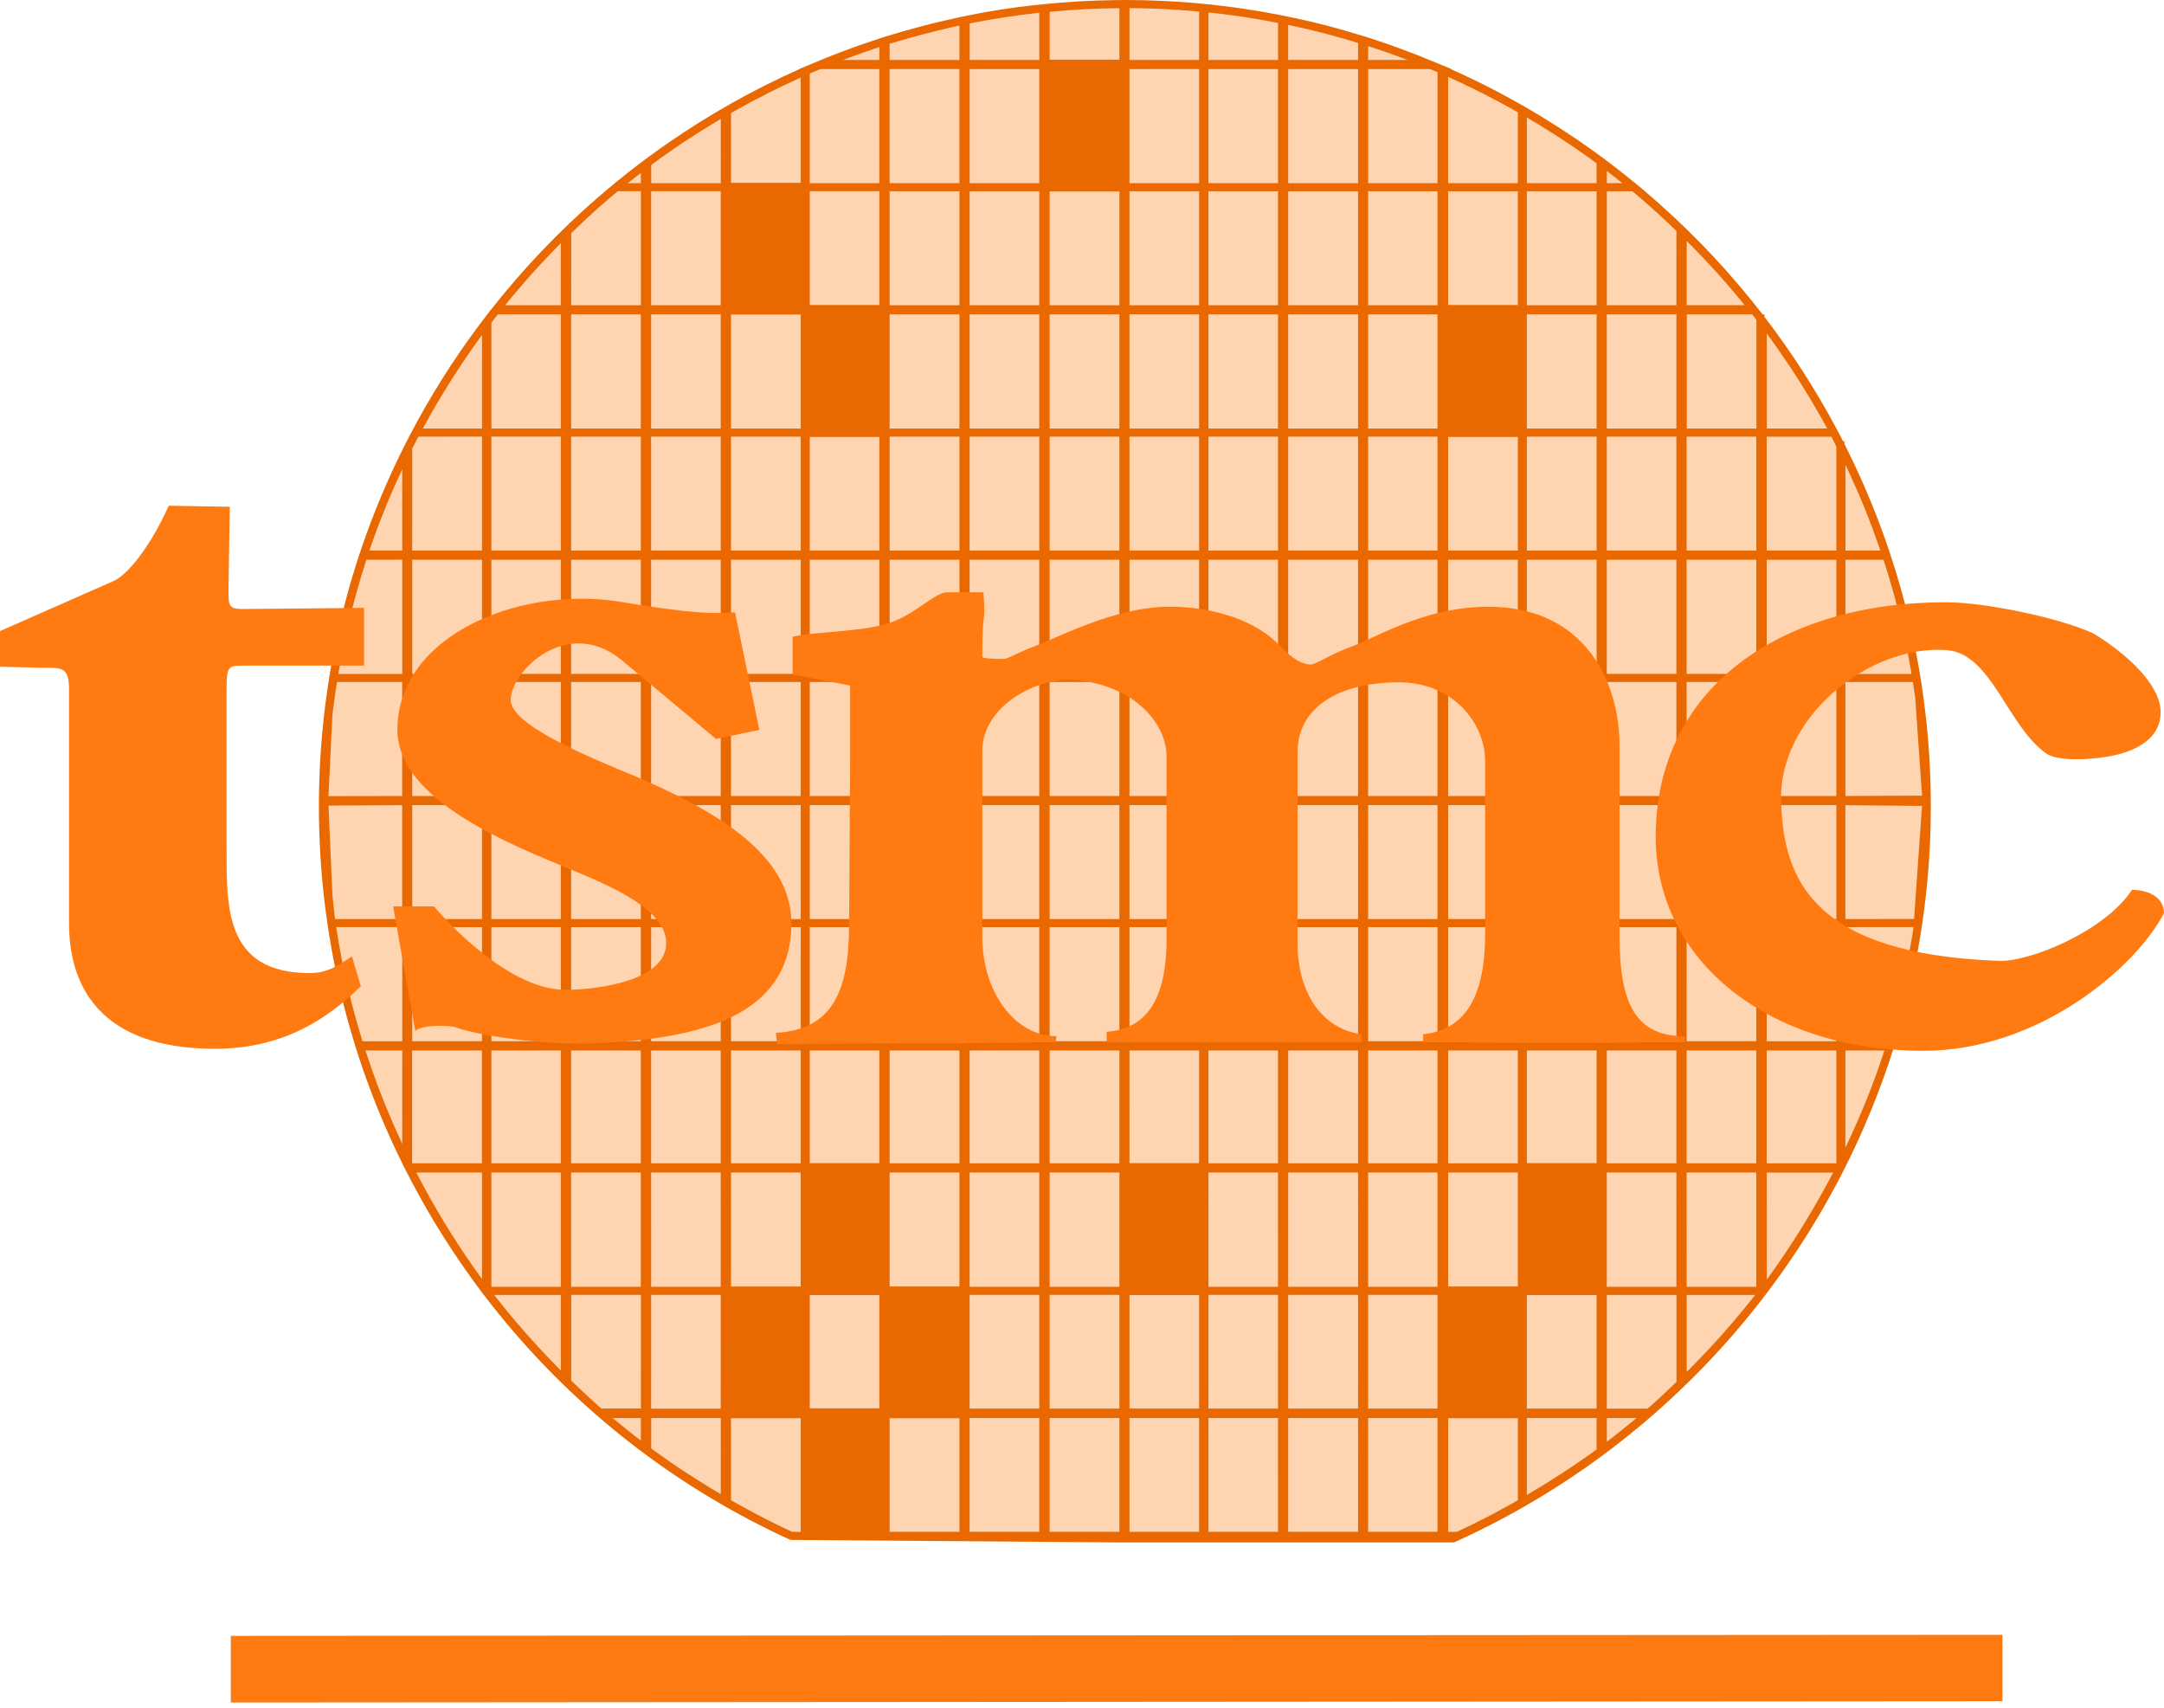 <?xml version="1.0" encoding="UTF-8"?>
<svg width="256px" height="202px" viewBox="0 0 256 202" version="1.1" xmlns="http://www.w3.org/2000/svg" preserveAspectRatio="xMidYMid">
    <title>tsmc</title>
    <g>
        <path d="M93.62,181.679 L132.168,181.971 L171.913,181.971 C204.84,167.103 227.938,133.824 227.938,95.397 C227.938,43.14 185.286,0.482 133.146,0.482 C80.88,0.482 38.202,43.138 38.202,95.397 C38.199,133.615 60.936,166.733 93.62,181.679 Z" fill="rgb(255,212,177)"></path>
        <path d="M133.141,0 C134.552,0 135.974,0.034 137.408,0.102 C139.897,0.212 142.362,0.419 144.798,0.72 L144.894,0.734 L144.894,0.734 C145.238,0.774 145.582,0.819 145.925,0.865 L146.169,0.901 C148.532,1.225 150.868,1.639 153.173,2.137 C154.665,2.451 156.161,2.811 157.66,3.217 L159.031,3.602 L159.031,3.602 L159.391,3.707 C159.896,3.85 160.397,4 160.898,4.153 L160.897,4.143 L162.047,4.503 C162.712,4.716 163.382,4.94 164.064,5.179 L164.751,5.423 L165.543,5.711 C167.007,6.245 168.455,6.814 169.885,7.416 L171.721,8.169 L171.622,8.169 C177.585,10.825 183.231,14.077 188.482,17.849 L189.057,18.264 L189.057,18.264 L189.826,18.824 C191.028,19.728 192.208,20.65 193.365,21.599 L194.608,22.622 L194.588,22.62 C199.241,26.567 203.514,30.952 207.342,35.709 L208.054,36.603 L208.515,37.196 L208.515,37.196 L208.738,37.197 L208.739,37.487 C211.922,41.638 214.772,46.056 217.25,50.7 L217.753,51.642 C217.842,51.828 217.938,52.014 218.033,52.2 L218.19,52.202 L218.191,52.51 C224.727,65.418 228.415,79.994 228.415,95.397 L228.403,94.11 L228.421,94.111 L228.405,94.301 L228.414,95.238 L228.421,95.339 L228.414,95.339 L228.415,95.397 C228.415,99.524 228.147,103.605 227.626,107.621 L227.465,108.801 C227.398,109.274 227.327,109.747 227.253,110.218 L226.995,111.763 L226.995,111.763 L226.777,112.965 L226.777,112.965 L226.623,113.767 L226.623,113.767 L226.49,114.425 L226.49,114.425 C225.997,116.844 225.41,119.235 224.729,121.601 C224.515,122.343 224.293,123.081 224.062,123.816 L223.922,124.257 C215.852,149.539 197.424,170.715 172.855,182.064 L172.109,182.405 L171.913,182.447 L132.165,182.447 L93.991,182.157 L93.623,182.157 L93.427,182.114 C92.785,181.824 92.14,181.52 91.486,181.2 C77.836,174.583 66.174,164.901 57.235,153.165 L57.177,153.165 L57.176,153.095 L56.614,152.345 L56.614,152.345 L55.846,151.295 L55.846,151.295 L55.755,151.166 C52.776,147.039 50.127,142.673 47.837,138.111 L47.802,138.068 L47.8,138.036 C41.314,125.083 37.726,110.553 37.726,95.397 C37.726,79.597 41.607,64.671 48.465,51.522 L48.539,51.373 L48.538,51.383 C50.912,46.848 53.641,42.525 56.687,38.452 L57.977,36.75 L57.977,36.767 C61.797,31.886 66.081,27.385 70.761,23.329 L71.691,22.533 C73.367,21.117 75.092,19.758 76.864,18.458 L78.056,17.597 L78.056,17.597 L78.957,16.966 L78.957,16.966 L79.165,16.822 C84.003,13.485 89.162,10.583 94.584,8.173 L94.521,8.174 L95.711,7.68 C98.16,6.629 100.661,5.678 103.208,4.832 L104.29,4.477 L104.29,4.473 L104.588,4.38 L104.985,4.254 L105.112,4.221 L105.112,4.221 L105.24,4.184 C107.562,3.469 109.923,2.841 112.317,2.304 L113.098,2.13 L113.098,2.13 L113.876,1.961 L114.452,1.839 C117.078,1.309 119.674,0.901 122.268,0.619 L123.38,0.506 C126.191,0.216 129.036,0.05 131.912,0.014 L132.664,0.009 L132.665,0 L133.141,0 Z M104.29,167.731 L95.677,167.731 L95.677,181.217 L104.29,181.282 L104.29,167.731 Z M94.725,167.579 L86.477,167.579 L86.477,177.453 L86.872,177.678 C88.683,178.7 90.346,179.584 91.955,180.369 L92.883,180.812 L92.883,180.812 L93.726,181.203 L94.725,181.204 L94.725,167.579 Z M179.564,167.578 L171.319,167.578 L171.319,181.202 L172.312,181.202 L172.767,180.995 C174.573,180.161 176.434,179.203 178.478,178.068 L179.166,177.683 L179.564,177.457 L179.564,167.578 Z M132.421,167.731 L124.171,167.731 L124.172,181.193 L132.422,181.193 L132.421,167.731 Z M122.943,167.731 L114.704,167.731 L114.705,181.193 L122.943,181.193 L122.943,167.731 Z M113.502,167.572 L105.243,167.572 L105.243,181.193 L113.502,181.193 L113.502,167.572 Z M170.051,167.731 L161.847,167.731 L161.847,181.193 L170.052,181.193 L170.051,167.731 Z M160.658,167.731 L152.391,167.731 L152.392,181.193 L160.659,181.193 L160.658,167.731 Z M151.187,167.731 L142.957,167.731 L142.958,181.193 L151.188,181.193 L151.187,167.731 Z M141.852,167.731 L133.616,167.731 L133.617,181.193 L141.853,181.193 L141.852,167.731 Z M188.872,167.731 L180.626,167.731 L180.627,176.835 L181.372,176.392 C183.734,174.977 185.851,173.609 187.827,172.208 L188.481,171.74 L188.873,171.452 L188.872,167.731 Z M85.269,167.731 L77.04,167.731 L77.04,171.33 L77.695,171.811 C79.688,173.256 81.798,174.649 84.035,176.004 L85.002,176.582 L85.27,176.738 L85.269,167.731 Z M193.595,167.731 L190.086,167.731 L190.087,170.539 L190.77,170.016 C191.475,169.469 192.156,168.926 192.816,168.382 L193.47,167.838 L193.595,167.731 Z M75.815,167.739 L72.49,167.739 L72.821,168.018 C73.323,168.437 73.824,168.846 74.325,169.244 L75.075,169.834 L75.816,170.402 L75.815,167.739 Z M104.032,153.171 L95.796,153.171 L95.796,166.778 L104.032,166.778 L104.032,153.171 Z M85.263,153.171 L77.029,153.171 L77.028,166.629 L85.262,166.629 L85.263,153.171 Z M198.326,153.175 L190.089,153.175 L190.085,166.625 L194.898,166.625 L195.327,166.254 L195.837,165.798 L196.365,165.316 L196.921,164.8 L197.514,164.239 L198.326,163.462 L198.326,153.175 Z M179.669,153.164 L171.004,153.164 L171.004,166.625 L179.669,166.625 L179.669,153.164 Z M94.842,153.164 L86.215,153.164 L86.215,166.625 L94.842,166.625 L94.842,153.164 Z M113.752,153.164 L104.984,153.164 L104.984,166.62 L113.752,166.62 L113.752,153.164 Z M122.943,153.171 L114.705,153.171 L114.704,166.62 L122.943,166.62 L122.943,153.171 Z M151.188,153.171 L142.958,153.171 L142.957,166.62 L151.187,166.62 L151.188,153.171 Z M160.659,153.171 L152.392,153.171 L152.391,166.62 L160.658,166.62 L160.659,153.171 Z M132.422,153.171 L124.172,153.171 L124.171,166.62 L132.421,166.62 L132.422,153.171 Z M170.052,153.171 L161.847,153.171 L161.847,166.62 L170.051,166.62 L170.052,153.171 Z M141.853,153.171 L133.617,153.171 L133.616,166.62 L141.852,166.62 L141.853,153.171 Z M188.877,153.171 L180.623,153.171 L180.622,166.616 L188.876,166.616 L188.877,153.171 Z M75.822,153.173 L67.574,153.173 L67.571,163.307 L68.117,163.83 C68.803,164.484 69.477,165.112 70.145,165.719 L70.81,166.319 L71.141,166.612 L75.821,166.612 L75.822,153.173 Z M207.627,153.177 L199.537,153.177 L199.537,162.279 L200.468,161.344 C202.569,159.203 204.544,156.999 206.394,154.728 L207.179,153.751 L207.627,153.177 Z M66.35,153.176 L58.463,153.176 L58.722,153.509 C60.811,156.173 63.089,158.772 65.519,161.271 L66.35,162.116 L66.35,153.176 Z M189.127,138.694 L180.512,138.694 L180.512,152.217 L189.127,152.217 L189.127,138.694 Z M104.29,138.694 L95.676,138.694 L95.676,152.217 L104.29,152.217 L104.29,138.694 Z M142.006,138.694 L133.374,138.694 L133.374,152.217 L142.006,152.217 L142.006,138.694 Z M170.051,138.694 L161.847,138.694 L161.847,152.213 L170.052,152.213 L170.051,138.694 Z M66.348,138.694 L58.129,138.694 L58.13,152.213 L66.349,152.213 L66.348,138.694 Z M151.187,138.694 L142.957,138.694 L142.958,152.213 L151.188,152.213 L151.187,138.694 Z M160.658,138.694 L152.391,138.694 L152.392,152.213 L160.659,152.213 L160.658,138.694 Z M94.724,138.694 L86.477,138.694 L86.478,152.213 L94.725,152.213 L94.724,138.694 Z M75.809,138.694 L67.563,138.694 L67.564,152.213 L75.81,152.213 L75.809,138.694 Z M207.767,138.694 L199.529,138.694 L199.53,152.213 L207.768,152.213 L207.767,138.694 Z M132.421,138.694 L124.171,138.694 L124.172,152.213 L132.422,152.213 L132.421,138.694 Z M122.943,138.694 L114.704,138.694 L114.705,152.213 L122.943,152.213 L122.943,138.694 Z M179.559,138.694 L171.314,138.694 L171.315,152.213 L179.56,152.213 L179.559,138.694 Z M113.501,138.694 L105.242,138.694 L105.243,152.213 L113.502,152.213 L113.501,138.694 Z M85.262,138.694 L77.028,138.694 L77.029,152.213 L85.263,152.213 L85.262,138.694 Z M198.317,138.694 L190.08,138.694 L190.081,152.213 L198.318,152.213 L198.317,138.694 Z M216.852,138.705 L209.006,138.705 L209.007,151.358 L209.564,150.592 C211.965,147.242 214.178,143.683 216.203,139.932 L216.751,138.905 L216.852,138.705 Z M57.024,138.694 L49.251,138.694 L49.324,138.836 C51.305,142.658 53.512,146.313 55.927,149.762 L56.591,150.698 L57.023,151.292 L57.023,151.292 L57.024,138.694 Z M188.876,124.261 L180.622,124.261 L180.623,137.742 L188.877,137.742 L188.876,124.261 Z M141.852,124.261 L133.616,124.261 L133.617,137.742 L141.853,137.742 L141.852,124.261 Z M104.031,124.261 L95.795,124.261 L95.796,137.742 L104.032,137.742 L104.031,124.261 Z M217.237,124.261 L208.998,124.261 L208.998,137.607 L217.24,137.607 L217.237,124.261 Z M57.011,124.261 L48.754,124.261 L48.754,137.607 L57.011,137.607 L57.011,124.261 Z M151.187,124.261 L142.957,124.261 L142.957,137.605 L151.187,137.605 L151.187,124.261 Z M85.262,124.261 L77.028,124.261 L77.028,137.605 L85.262,137.605 L85.262,124.261 Z M179.559,124.261 L171.314,124.261 L171.314,137.605 L179.559,137.605 L179.559,124.261 Z M207.767,124.261 L199.529,124.261 L199.529,137.605 L207.767,137.605 L207.767,124.261 Z M113.501,124.261 L105.242,124.261 L105.242,137.605 L113.501,137.605 L113.501,124.261 Z M170.051,124.261 L161.847,124.261 L161.847,137.605 L170.051,137.605 L170.051,124.261 Z M132.421,124.261 L124.171,124.261 L124.171,137.605 L132.421,137.605 L132.421,124.261 Z M198.317,124.261 L190.08,124.261 L190.08,137.605 L198.317,137.605 L198.317,124.261 Z M94.724,124.261 L86.477,124.261 L86.477,137.605 L94.724,137.605 L94.724,124.261 Z M66.348,124.261 L58.129,124.261 L58.129,137.605 L66.348,137.605 L66.348,124.261 Z M160.658,124.261 L152.391,124.261 L152.391,137.605 L160.658,137.605 L160.658,124.261 Z M122.943,124.261 L114.704,124.261 L114.704,137.605 L122.943,137.605 L122.943,124.261 Z M75.809,124.261 L67.563,124.261 L67.563,137.605 L75.809,137.605 L75.809,124.261 Z M222.917,124.257 L218.306,124.257 L218.307,135.754 L218.385,135.595 C219.958,132.303 221.32,128.984 222.46,125.641 L222.833,124.525 L222.917,124.257 Z M47.586,124.257 L43.238,124.257 L43.343,124.583 C44.375,127.753 45.583,130.872 46.969,133.954 L47.497,135.109 L47.587,135.298 L47.586,124.257 Z M47.587,109.666 L39.775,109.666 L39.863,110.245 C40.455,113.988 41.288,117.703 42.359,121.413 L42.687,122.526 L42.886,123.177 L47.589,123.177 L47.587,109.666 Z M217.238,109.668 L209.002,109.668 L209.001,123.175 L217.237,123.175 L217.238,109.668 Z M226.371,109.666 L220.056,109.666 L218.313,109.669 L218.313,123.174 L223.262,123.174 L223.471,122.499 L223.471,122.499 L223.686,121.776 L223.868,121.144 C224.623,118.493 225.265,115.8 225.787,113.071 L225.879,112.589 L225.985,112.007 C226.045,111.669 226.104,111.331 226.161,110.992 L226.288,110.216 L226.288,110.216 L226.371,109.666 Z M179.56,109.668 L171.315,109.668 L171.314,123.167 L179.559,123.167 L179.56,109.668 Z M170.052,109.668 L161.847,109.668 L161.847,123.167 L170.051,123.167 L170.052,109.668 Z M207.768,109.668 L199.53,109.668 L199.529,123.167 L207.767,123.167 L207.768,109.668 Z M160.659,109.668 L152.392,109.668 L152.391,123.167 L160.658,123.167 L160.659,109.668 Z M75.81,109.668 L67.564,109.668 L67.563,123.167 L75.809,123.167 L75.81,109.668 Z M198.318,109.668 L190.081,109.668 L190.08,123.167 L198.317,123.167 L198.318,109.668 Z M151.188,109.668 L142.958,109.668 L142.957,123.167 L151.187,123.167 L151.188,109.668 Z M113.502,109.668 L105.243,109.668 L105.242,123.167 L113.501,123.167 L113.502,109.668 Z M132.422,109.668 L124.172,109.668 L124.171,123.167 L132.421,123.167 L132.422,109.668 Z M85.263,109.668 L77.029,109.668 L77.028,123.167 L85.262,123.167 L85.263,109.668 Z M104.032,109.668 L95.796,109.668 L95.795,123.167 L104.031,123.167 L104.032,109.668 Z M188.877,109.668 L180.623,109.668 L180.622,123.167 L188.876,123.167 L188.877,109.668 Z M122.943,109.668 L114.705,109.668 L114.704,123.167 L122.943,123.167 L122.943,109.668 Z M94.725,109.668 L86.478,109.668 L86.477,123.167 L94.724,123.167 L94.725,109.668 Z M66.349,109.668 L58.13,109.668 L58.129,123.167 L66.348,123.167 L66.349,109.668 Z M141.853,109.668 L133.617,109.668 L133.616,123.167 L141.852,123.167 L141.853,109.668 Z M57.022,109.668 L48.768,109.668 L48.767,123.165 L57.021,123.165 L57.022,109.668 Z M75.809,95.233 L67.563,95.233 L67.564,108.714 L75.81,108.714 L75.809,95.233 Z M151.187,95.233 L142.957,95.233 L142.958,108.714 L151.188,108.714 L151.187,95.233 Z M113.501,95.233 L105.242,95.233 L105.243,108.714 L113.502,108.714 L113.501,95.233 Z M85.262,95.233 L77.028,95.233 L77.029,108.714 L85.263,108.714 L85.262,95.233 Z M160.658,95.233 L152.391,95.233 L152.392,108.714 L160.659,108.714 L160.658,95.233 Z M198.317,95.233 L190.08,95.233 L190.081,108.714 L198.318,108.714 L198.317,95.233 Z M122.943,95.233 L114.704,95.233 L114.705,108.714 L122.943,108.714 L122.943,95.233 Z M188.876,95.233 L180.622,95.233 L180.623,108.714 L188.877,108.714 L188.876,95.233 Z M66.348,95.233 L58.129,95.233 L58.13,108.714 L66.349,108.714 L66.348,95.233 Z M94.724,95.233 L86.477,95.233 L86.478,108.714 L94.725,108.714 L94.724,95.233 Z M170.051,95.233 L161.847,95.233 L161.847,108.714 L170.052,108.714 L170.051,95.233 Z M104.031,95.233 L95.795,95.233 L95.796,108.714 L104.032,108.714 L104.031,95.233 Z M217.237,95.233 L209.001,95.233 L209.002,108.714 L217.238,108.714 L217.237,95.233 Z M218.304,95.244 L218.304,108.714 L220.337,108.714 L226.435,108.705 L227.377,95.33 L218.304,95.244 Z M207.767,95.233 L199.529,95.233 L199.53,108.714 L207.768,108.714 L207.767,95.233 Z M57.021,95.233 L48.767,95.233 L48.768,108.714 L57.022,108.714 L57.021,95.233 Z M132.421,95.233 L124.171,95.233 L124.172,108.714 L132.422,108.714 L132.421,95.233 Z M141.852,95.233 L133.616,95.233 L133.617,108.714 L141.853,108.714 L141.852,95.233 Z M179.559,95.233 L171.314,95.233 L171.315,108.714 L179.56,108.714 L179.559,95.233 Z M47.578,95.239 L38.858,95.292 L39.329,105.929 L39.562,108.13 L39.632,108.714 L47.579,108.714 L47.578,95.239 Z M47.578,80.672 L39.872,80.672 L39.808,81.055 L39.681,81.878 L39.545,82.847 L39.326,84.506 L38.858,94.175 L47.577,94.158 L47.578,80.672 Z M94.724,80.672 L86.477,80.672 L86.477,94.163 L94.724,94.163 L94.724,80.672 Z M75.809,80.672 L67.563,80.672 L67.563,94.163 L75.809,94.163 L75.809,80.672 Z M198.317,80.672 L190.08,80.672 L190.08,94.163 L198.317,94.163 L198.317,80.672 Z M170.051,80.672 L161.847,80.672 L161.847,94.163 L170.051,94.163 L170.051,80.672 Z M207.767,80.672 L199.529,80.672 L199.529,94.163 L207.767,94.163 L207.767,80.672 Z M104.031,80.672 L95.795,80.672 L95.795,94.163 L104.031,94.163 L104.031,80.672 Z M179.559,80.672 L171.314,80.672 L171.314,94.163 L179.559,94.163 L179.559,80.672 Z M188.876,80.672 L180.622,80.672 L180.622,94.163 L188.876,94.163 L188.876,80.672 Z M113.501,80.672 L105.242,80.672 L105.242,94.163 L113.501,94.163 L113.501,80.672 Z M141.852,80.672 L133.616,80.672 L133.616,94.163 L141.852,94.163 L141.852,80.672 Z M122.943,80.672 L114.704,80.672 L114.704,94.163 L122.943,94.163 L122.943,80.672 Z M151.187,80.672 L142.957,80.672 L142.957,94.163 L151.187,94.163 L151.187,80.672 Z M57.021,80.672 L48.767,80.672 L48.767,94.163 L57.021,94.163 L57.021,80.672 Z M217.237,80.672 L209.001,80.672 L209.001,94.163 L217.237,94.163 L217.237,80.672 Z M132.421,80.672 L124.171,80.672 L124.171,94.163 L132.421,94.163 L132.421,80.672 Z M66.348,80.672 L58.129,80.672 L58.129,94.163 L66.348,94.163 L66.348,80.672 Z M85.262,80.672 L77.028,80.672 L77.028,94.163 L85.262,94.163 L85.262,80.672 Z M160.658,80.672 L152.391,80.672 L152.391,94.163 L160.658,94.163 L160.658,80.672 Z M226.295,80.674 L218.307,80.674 L218.306,94.158 L227.379,94.115 L226.569,82.513 L226.533,82.257 L226.295,80.674 Z M222.82,66.215 L218.311,66.215 L218.311,79.721 L226.133,79.721 L226.039,79.153 C225.391,75.422 224.502,71.707 223.376,67.987 L223.032,66.871 L222.82,66.215 Z M47.587,66.208 L43.345,66.21 L43.138,66.859 C41.969,70.556 41.032,74.266 40.328,78.016 L40.124,79.143 L40.026,79.719 L47.587,79.719 L47.587,66.208 Z M198.317,66.209 L190.08,66.209 L190.08,79.716 L198.317,79.716 L198.317,66.209 Z M141.852,66.209 L133.616,66.209 L133.616,79.716 L141.852,79.716 L141.852,66.209 Z M94.724,66.209 L86.477,66.209 L86.477,79.716 L94.724,79.716 L94.724,66.209 Z M151.187,66.209 L142.957,66.209 L142.957,79.716 L151.187,79.716 L151.187,66.209 Z M207.767,66.209 L199.529,66.209 L199.529,79.716 L207.767,79.716 L207.767,66.209 Z M188.876,66.209 L180.622,66.209 L180.622,79.716 L188.876,79.716 L188.876,66.209 Z M122.943,66.209 L114.704,66.209 L114.704,79.716 L122.943,79.716 L122.943,66.209 Z M179.559,66.209 L171.314,66.209 L171.314,79.716 L179.559,79.716 L179.559,66.209 Z M132.421,66.209 L124.171,66.209 L124.171,79.716 L132.421,79.716 L132.421,66.209 Z M75.809,66.209 L67.563,66.209 L67.563,79.716 L75.809,79.716 L75.809,66.209 Z M104.031,66.209 L95.795,66.209 L95.795,79.716 L104.031,79.716 L104.031,66.209 Z M85.262,66.209 L77.028,66.209 L77.028,79.716 L85.262,79.716 L85.262,66.209 Z M160.658,66.209 L152.391,66.209 L152.391,79.716 L160.658,79.716 L160.658,66.209 Z M113.501,66.209 L105.242,66.209 L105.242,79.716 L113.501,79.716 L113.501,66.209 Z M170.051,66.209 L161.847,66.209 L161.847,79.716 L170.051,79.716 L170.051,66.209 Z M217.237,66.219 L209.001,66.219 L209.001,79.716 L217.237,79.716 L217.237,66.219 Z M57.021,66.212 L48.767,66.212 L48.767,79.716 L57.021,79.716 L57.021,66.212 Z M66.348,66.209 L58.129,66.209 L58.129,79.716 L66.348,79.716 L66.348,66.209 Z M218.314,54.98 L218.313,65.129 L222.439,65.129 L222.361,64.89 C221.362,61.942 220.197,59.034 218.869,56.157 L218.314,54.98 Z M160.658,51.65 L152.391,51.65 L152.391,65.124 L160.658,65.124 L160.658,51.65 Z M132.421,51.65 L124.171,51.65 L124.171,65.124 L132.421,65.124 L132.421,51.65 Z M113.501,51.65 L105.242,51.65 L105.242,65.124 L113.501,65.124 L113.501,51.65 Z M85.262,51.65 L77.028,51.65 L77.028,65.124 L85.262,65.124 L85.262,51.65 Z M179.56,51.646 L171.315,51.646 L171.314,65.124 L179.559,65.124 L179.56,51.646 Z M66.349,51.646 L58.13,51.646 L58.129,65.124 L66.348,65.124 L66.349,51.646 Z M207.767,51.648 L199.529,51.648 L199.529,65.124 L207.767,65.124 L207.767,51.648 Z M188.876,51.65 L180.622,51.65 L180.622,65.124 L188.876,65.124 L188.876,51.65 Z M151.187,51.65 L142.957,51.65 L142.957,65.124 L151.187,65.124 L151.187,51.65 Z M198.317,51.65 L190.08,51.65 L190.08,65.124 L198.317,65.124 L198.317,51.65 Z M104.032,51.646 L95.796,51.646 L95.795,65.124 L104.031,65.124 L104.032,51.646 Z M170.051,51.65 L161.847,51.65 L161.847,65.124 L170.051,65.124 L170.051,51.65 Z M122.943,51.65 L114.704,51.65 L114.704,65.124 L122.943,65.124 L122.943,51.65 Z M47.586,65.124 L47.587,55.502 L47.52,55.646 C46.12,58.646 44.891,61.671 43.832,64.734 L43.699,65.124 L47.586,65.124 Z M75.809,51.65 L67.563,51.65 L67.563,65.124 L75.809,65.124 L75.809,51.65 Z M141.852,51.65 L133.616,51.65 L133.616,65.124 L141.852,65.124 L141.852,51.65 Z M94.724,51.65 L86.477,51.65 L86.477,65.124 L94.724,65.124 L94.724,51.65 Z M216.654,51.654 L208.998,51.654 L208.997,65.124 L217.236,65.124 L217.237,52.808 L216.654,51.654 Z M57.021,65.124 L57.025,51.646 L49.499,51.648 L49.055,52.485 L48.882,52.822 L48.765,53.055 L48.764,65.124 L57.021,65.124 Z M57.025,39.613 L56.591,40.209 C54.279,43.421 52.153,46.799 50.216,50.331 L50.02,50.693 L57.025,50.693 L57.025,39.613 Z M207.282,37.185 L199.549,37.185 L199.549,50.692 L207.785,50.692 L207.785,37.84 L207.56,37.54 L207.395,37.328 L207.395,37.328 L207.282,37.185 Z M113.501,37.182 L105.242,37.182 L105.242,50.692 L113.501,50.692 L113.501,37.182 Z M141.852,37.182 L133.616,37.182 L133.616,50.692 L141.852,50.692 L141.852,37.182 Z M85.262,37.182 L77.028,37.182 L77.028,50.692 L85.262,50.692 L85.262,37.182 Z M122.943,37.182 L114.704,37.182 L114.704,50.692 L122.943,50.692 L122.943,37.182 Z M94.725,37.059 L86.478,37.059 L86.477,50.692 L94.724,50.692 L94.725,37.059 Z M160.658,37.182 L152.391,37.182 L152.391,50.692 L160.658,50.692 L160.658,37.182 Z M104.29,37.182 L95.676,37.182 L95.676,50.692 L104.29,50.692 L104.29,37.182 Z M132.421,37.182 L124.171,37.182 L124.171,50.692 L132.421,50.692 L132.421,37.182 Z M179.669,37.182 L171.004,37.182 L171.004,50.692 L179.669,50.692 L179.669,37.182 Z M170.051,37.182 L161.847,37.182 L161.847,50.692 L170.051,50.692 L170.051,37.182 Z M151.187,37.182 L142.957,37.182 L142.957,50.692 L151.187,50.692 L151.187,37.182 Z M75.809,37.184 L67.563,37.184 L67.563,50.692 L75.809,50.692 L75.809,37.184 Z M198.317,37.185 L190.08,37.185 L190.08,50.692 L198.317,50.692 L198.317,37.185 Z M188.876,37.182 L180.622,37.182 L180.622,50.692 L188.876,50.692 L188.876,37.182 Z M209.007,39.451 L209.007,50.69 L216.157,50.69 L216.003,50.405 C214.221,47.166 212.274,44.047 210.172,41.065 L209.465,40.077 L209.007,39.451 Z M66.35,37.184 L58.892,37.184 L58.627,37.515 L58.349,37.88 L58.131,38.172 L58.131,50.689 L66.35,50.689 L66.35,37.184 Z M179.559,22.63 L171.314,22.63 L171.315,36.229 L179.56,36.229 L179.559,22.63 Z M104.031,22.62 L95.795,22.62 L95.796,36.229 L104.032,36.229 L104.031,22.62 Z M141.852,22.623 L133.616,22.623 L133.616,36.105 L141.852,36.105 L141.852,22.623 Z M132.422,22.619 L124.172,22.619 L124.171,36.105 L132.421,36.105 L132.422,22.619 Z M113.501,22.623 L105.242,22.623 L105.242,36.105 L113.501,36.105 L113.501,22.623 Z M160.658,22.623 L152.391,22.623 L152.391,36.105 L160.658,36.105 L160.658,22.623 Z M151.187,22.623 L142.957,22.623 L142.957,36.105 L151.187,36.105 L151.187,22.623 Z M85.262,22.62 L77.028,22.62 L77.028,36.105 L85.262,36.105 L85.262,22.62 Z M94.842,22.635 L86.215,22.635 L86.215,36.105 L94.842,36.105 L94.842,22.635 Z M188.876,22.621 L180.622,22.621 L180.622,36.105 L188.876,36.105 L188.876,22.621 Z M122.943,22.623 L114.704,22.623 L114.704,36.105 L122.943,36.105 L122.943,22.623 Z M193.097,22.621 L190.089,22.621 L190.088,36.105 L198.318,36.105 L198.319,27.316 L197.933,26.945 C196.552,25.623 195.256,24.443 193.989,23.365 L193.447,22.909 L193.097,22.621 Z M170.051,22.625 L161.847,22.625 L161.847,36.105 L170.051,36.105 L170.051,22.625 Z M75.818,22.619 L73.089,22.619 L72.829,22.832 C71.398,24.008 69.971,25.29 68.37,26.823 L67.572,27.593 L67.571,36.105 L75.818,36.105 L75.818,22.619 Z M66.348,28.761 L65.458,29.666 C63.777,31.397 62.152,33.208 60.586,35.093 L59.758,36.103 L66.347,36.103 L66.348,28.761 Z M199.537,28.509 L199.536,36.101 L206.396,36.101 L205.685,35.23 C203.986,33.182 202.207,31.214 200.342,29.317 L199.537,28.509 Z M94.725,9.173 L94.359,9.337 C91.952,10.43 89.571,11.637 87.236,12.946 L86.476,13.377 L86.477,21.683 L94.725,21.683 L94.725,9.173 Z M190.087,20.226 L190.087,21.669 L191.931,21.669 L191.494,21.32 L190.767,20.75 L190.087,20.226 Z M171.312,9.095 L171.311,21.667 L179.559,21.667 L179.56,13.288 L178.687,12.794 C176.826,11.756 174.926,10.78 172.988,9.865 L171.82,9.324 L171.312,9.095 Z M85.27,14.074 L85.153,14.142 C83.459,15.144 81.853,16.155 80.321,17.188 L79.499,17.749 L78.884,18.178 L78.181,18.681 L77.619,19.09 L77.04,19.521 L77.04,21.667 L85.269,21.667 L85.27,14.074 Z M180.627,13.902 L180.626,21.667 L188.872,21.667 L188.873,19.312 C188.59,19.103 188.305,18.896 188.02,18.69 C186.056,17.289 184.046,15.963 181.992,14.715 L180.961,14.097 L180.627,13.902 Z M160.658,8.174 L152.391,8.174 L152.391,21.667 L160.658,21.667 L160.658,8.174 Z M132.664,8.163 L123.9,8.163 L123.901,8.173 L123.897,8.173 L123.897,21.667 L132.664,21.667 L132.664,8.163 Z M169.165,8.169 L161.855,8.169 L161.855,21.667 L170.057,21.667 L170.058,8.532 L169.165,8.169 Z M151.187,8.171 L142.957,8.171 L142.957,21.667 L151.187,21.667 L151.187,8.171 Z M141.852,8.166 L133.616,8.169 L133.616,21.667 L141.852,21.667 L141.852,8.166 Z M122.944,8.173 L114.707,8.173 L114.707,21.667 L122.944,21.667 L122.944,8.173 Z M113.498,8.163 L105.238,8.163 L105.238,21.667 L113.498,21.667 L113.498,8.163 Z M104.028,8.173 L97.036,8.173 L95.792,8.696 L95.792,21.667 L104.028,21.667 L104.028,8.173 Z M75.816,20.457 L75.192,20.939 L74.52,21.465 L74.269,21.665 L75.815,21.665 L75.816,20.457 Z M132.422,0.97 L131.849,0.975 C129.408,1.008 127.045,1.13 124.734,1.347 L124.172,1.402 L124.173,7.212 L132.422,7.212 L132.422,0.97 Z M161.85,5.451 L161.849,7.096 L166.508,7.096 L166.029,6.912 L165.072,6.554 L165.072,6.554 L165.206,6.603 C164.097,6.198 162.978,5.814 161.85,5.451 Z M133.616,0.961 L133.616,7.094 L141.852,7.094 L141.853,1.37 L141.122,1.303 C139.817,1.192 138.522,1.106 137.238,1.047 L136.248,1.009 L134.7,0.971 L133.616,0.961 Z M142.958,1.478 L142.957,7.094 L151.189,7.094 L151.19,2.721 L150.431,2.57 C149.337,2.36 148.242,2.172 147.146,2.005 L146.05,1.846 C145.501,1.77 144.953,1.699 144.405,1.634 L143.581,1.541 L142.958,1.478 Z M122.947,1.507 C120.164,1.809 117.417,2.232 114.71,2.771 L114.711,7.094 L122.948,7.094 L122.947,1.507 Z M113.499,3.021 C113.148,3.096 112.797,3.173 112.448,3.252 C110.379,3.729 108.286,4.279 106.175,4.9 L105.241,5.179 L105.241,5.179 L105.241,7.094 L113.499,7.094 L113.499,3.021 Z M152.39,2.95 L152.389,7.094 L160.656,7.094 L160.657,5.09 L159.967,4.874 C159.671,4.784 159.376,4.695 159.081,4.609 C157.006,4.009 154.9,3.481 152.769,3.025 L152.39,2.95 Z M104.031,5.564 L103.475,5.748 C102.786,5.98 102.095,6.221 101.401,6.472 L100.36,6.855 L99.739,7.091 L104.031,7.091 L104.031,5.564 Z" fill="rgb(234,104,0)"></path>
        <path d="M95.201,36.702 L95.201,22.136 L85.998,22.136 L85.998,36.702 L95.201,36.702 Z M95.201,167.256 L95.201,152.691 L85.998,152.691 L85.998,167.256 L95.201,167.256 Z M104.499,51.174 L104.499,36.579 L95.315,36.579 L95.315,51.174 L104.499,51.174 Z M104.499,152.69 L104.499,138.087 L95.315,138.087 L95.315,152.69 L104.499,152.69 L104.499,152.69 Z M104.499,181.67 L104.499,167.091 L95.315,167.091 L95.315,181.67 L104.499,181.67 Z M113.978,167.255 L113.978,152.69 L104.767,152.69 L104.767,167.255 L113.978,167.255 Z M132.898,22.145 L132.898,7.568 L123.695,7.568 L123.695,22.147 L132.898,22.145 L132.898,22.145 L132.898,22.145 Z M142.331,152.689 L142.331,138.086 L133.141,138.086 L133.141,152.689 L142.331,152.689 L142.331,152.689 Z M180.037,51.173 L180.037,36.578 L170.848,36.578 L170.848,51.173 L180.037,51.173 Z M180.037,167.255 L180.037,152.69 L170.848,152.69 L170.848,167.255 L180.037,167.255 Z M189.353,152.69 L189.353,138.087 L180.152,138.087 L180.152,152.69 L189.353,152.69 L189.353,152.69 Z" stroke="rgb(234,104,0)" fill="rgb(234,104,0)" stroke-linecap="round" stroke-linejoin="round"></path>
        <path d="M236.891,197.283 L236.891,193.377 L27.304,193.5 L27.304,201.384 L236.891,201.237 L236.891,197.283 Z M43.062,78.733 L43.062,71.903 L28.752,72.037 C26.932,72.037 27.036,71.646 27.036,69.28 L27.188,59.944 L19.958,59.82 C17.739,64.801 14.982,68.089 13.414,68.737 L0,74.653 L0,78.864 L5.021,78.988 C7.25,78.988 8.164,78.864 8.164,81.493 L8.164,109.188 C8.164,117.598 12.75,123.773 24.588,124.05 C33.486,124.297 38.888,120.352 42.679,116.667 L41.64,113.122 C40.049,114.19 38.762,115.103 36.639,115.103 C26.537,115.103 26.808,107.216 26.808,100.261 L26.808,81.497 C26.808,78.734 27.036,78.734 28.894,78.734 L43.062,78.734 L43.062,78.733 Z M70.907,123.386 C82.472,122.847 93.619,120.356 93.619,109.195 C93.619,101.077 84.706,95.935 75.256,91.866 C69.196,89.37 60.413,85.702 60.413,82.796 C60.413,79.395 67.101,72.818 73.532,78.071 L84.706,87.407 L89.831,86.34 L86.953,72.441 C84.314,72.565 82.476,72.704 72.877,71.107 C61.055,69.412 47.012,75.33 47.012,86.34 C47.012,93.723 57.663,98.83 66.075,102.239 C70.66,104.205 78.812,107.105 78.812,111.563 C78.812,115.87 71.18,117.08 66.856,117.08 C59.501,117.08 51.347,107.22 51.347,107.22 L46.507,107.22 L49.127,121.947 C50.023,121.147 53.338,121.262 53.995,121.547 C56.341,122.445 64.868,123.776 70.907,123.386 L70.907,123.386 Z M100.449,109.324 C100.449,117.471 98.358,121.795 91.78,122.176 L91.942,123.506 C102.935,123.381 114.139,123.506 124.876,123.258 L124.999,122.571 C120.036,122.571 116.206,117.322 116.206,110.786 L116.206,88.847 C116.206,83.445 122.774,80.035 127.238,80.435 C134.175,81.086 138.003,85.541 138.003,89.498 L138.003,111.034 C138.003,117.603 136.035,121.666 130.918,122.051 L130.918,123.261 L161.106,123.261 L161.106,122.336 C156.64,121.793 153.498,117.712 153.498,111.558 L153.498,88.948 C153.498,84.118 157.695,80.83 165.192,80.707 C171.76,80.574 175.691,85.442 175.691,90.043 L175.691,110.507 C175.691,117.472 173.594,121.796 168.355,122.339 L168.355,123.264 C179.377,123.387 188.427,123.387 199.316,123.264 L199.316,122.577 C193.554,122.577 191.591,118.785 191.591,110.793 L191.591,88.184 C191.591,80.705 187.518,71.77 176.091,71.77 C168.355,71.77 162.668,75.552 159.429,76.657 C157.19,77.534 155.609,78.601 155.075,78.601 C154.05,78.601 152.874,77.943 151.408,76.372 C148.645,73.454 143.671,71.77 138.404,71.77 C131.702,71.77 125.001,75.552 121.837,76.657 C121.465,76.762 119.112,77.943 118.826,77.943 C118.312,77.943 116.206,77.943 116.206,77.696 C116.206,71.38 116.607,74.523 116.348,70.065 L112.001,70.065 C110.71,70.065 108.449,72.437 105.829,73.456 C102.673,74.8 96.369,74.661 93.768,75.324 L93.768,79.784 L100.57,81.089 L100.57,89.764 L100.449,109.324 L100.449,109.324 Z M230.146,71.238 C210.711,71.238 195.869,81.351 195.869,98.966 C195.869,113.81 209.386,124.297 227.515,124.297 C241.31,124.297 252.728,114.321 256,108.015 C256,106.061 254.038,105.256 252.209,105.256 C249.046,110.115 240.124,113.81 236.461,113.655 C214.522,112.864 210.977,104.07 210.711,94.887 C210.301,84.904 221.085,76.224 230.278,76.9 C235.642,77.276 237.499,86.055 242.206,89.222 C243.682,90.038 247.079,89.885 249.322,89.498 C251.028,89.222 255.6,88.18 255.6,84.239 C255.6,80.963 251.531,77.275 247.617,74.912 C243.682,73.093 234.87,71.238 230.146,71.238 L230.146,71.238 Z" fill="rgb(255,123,17)"></path>
    </g>
</svg>
